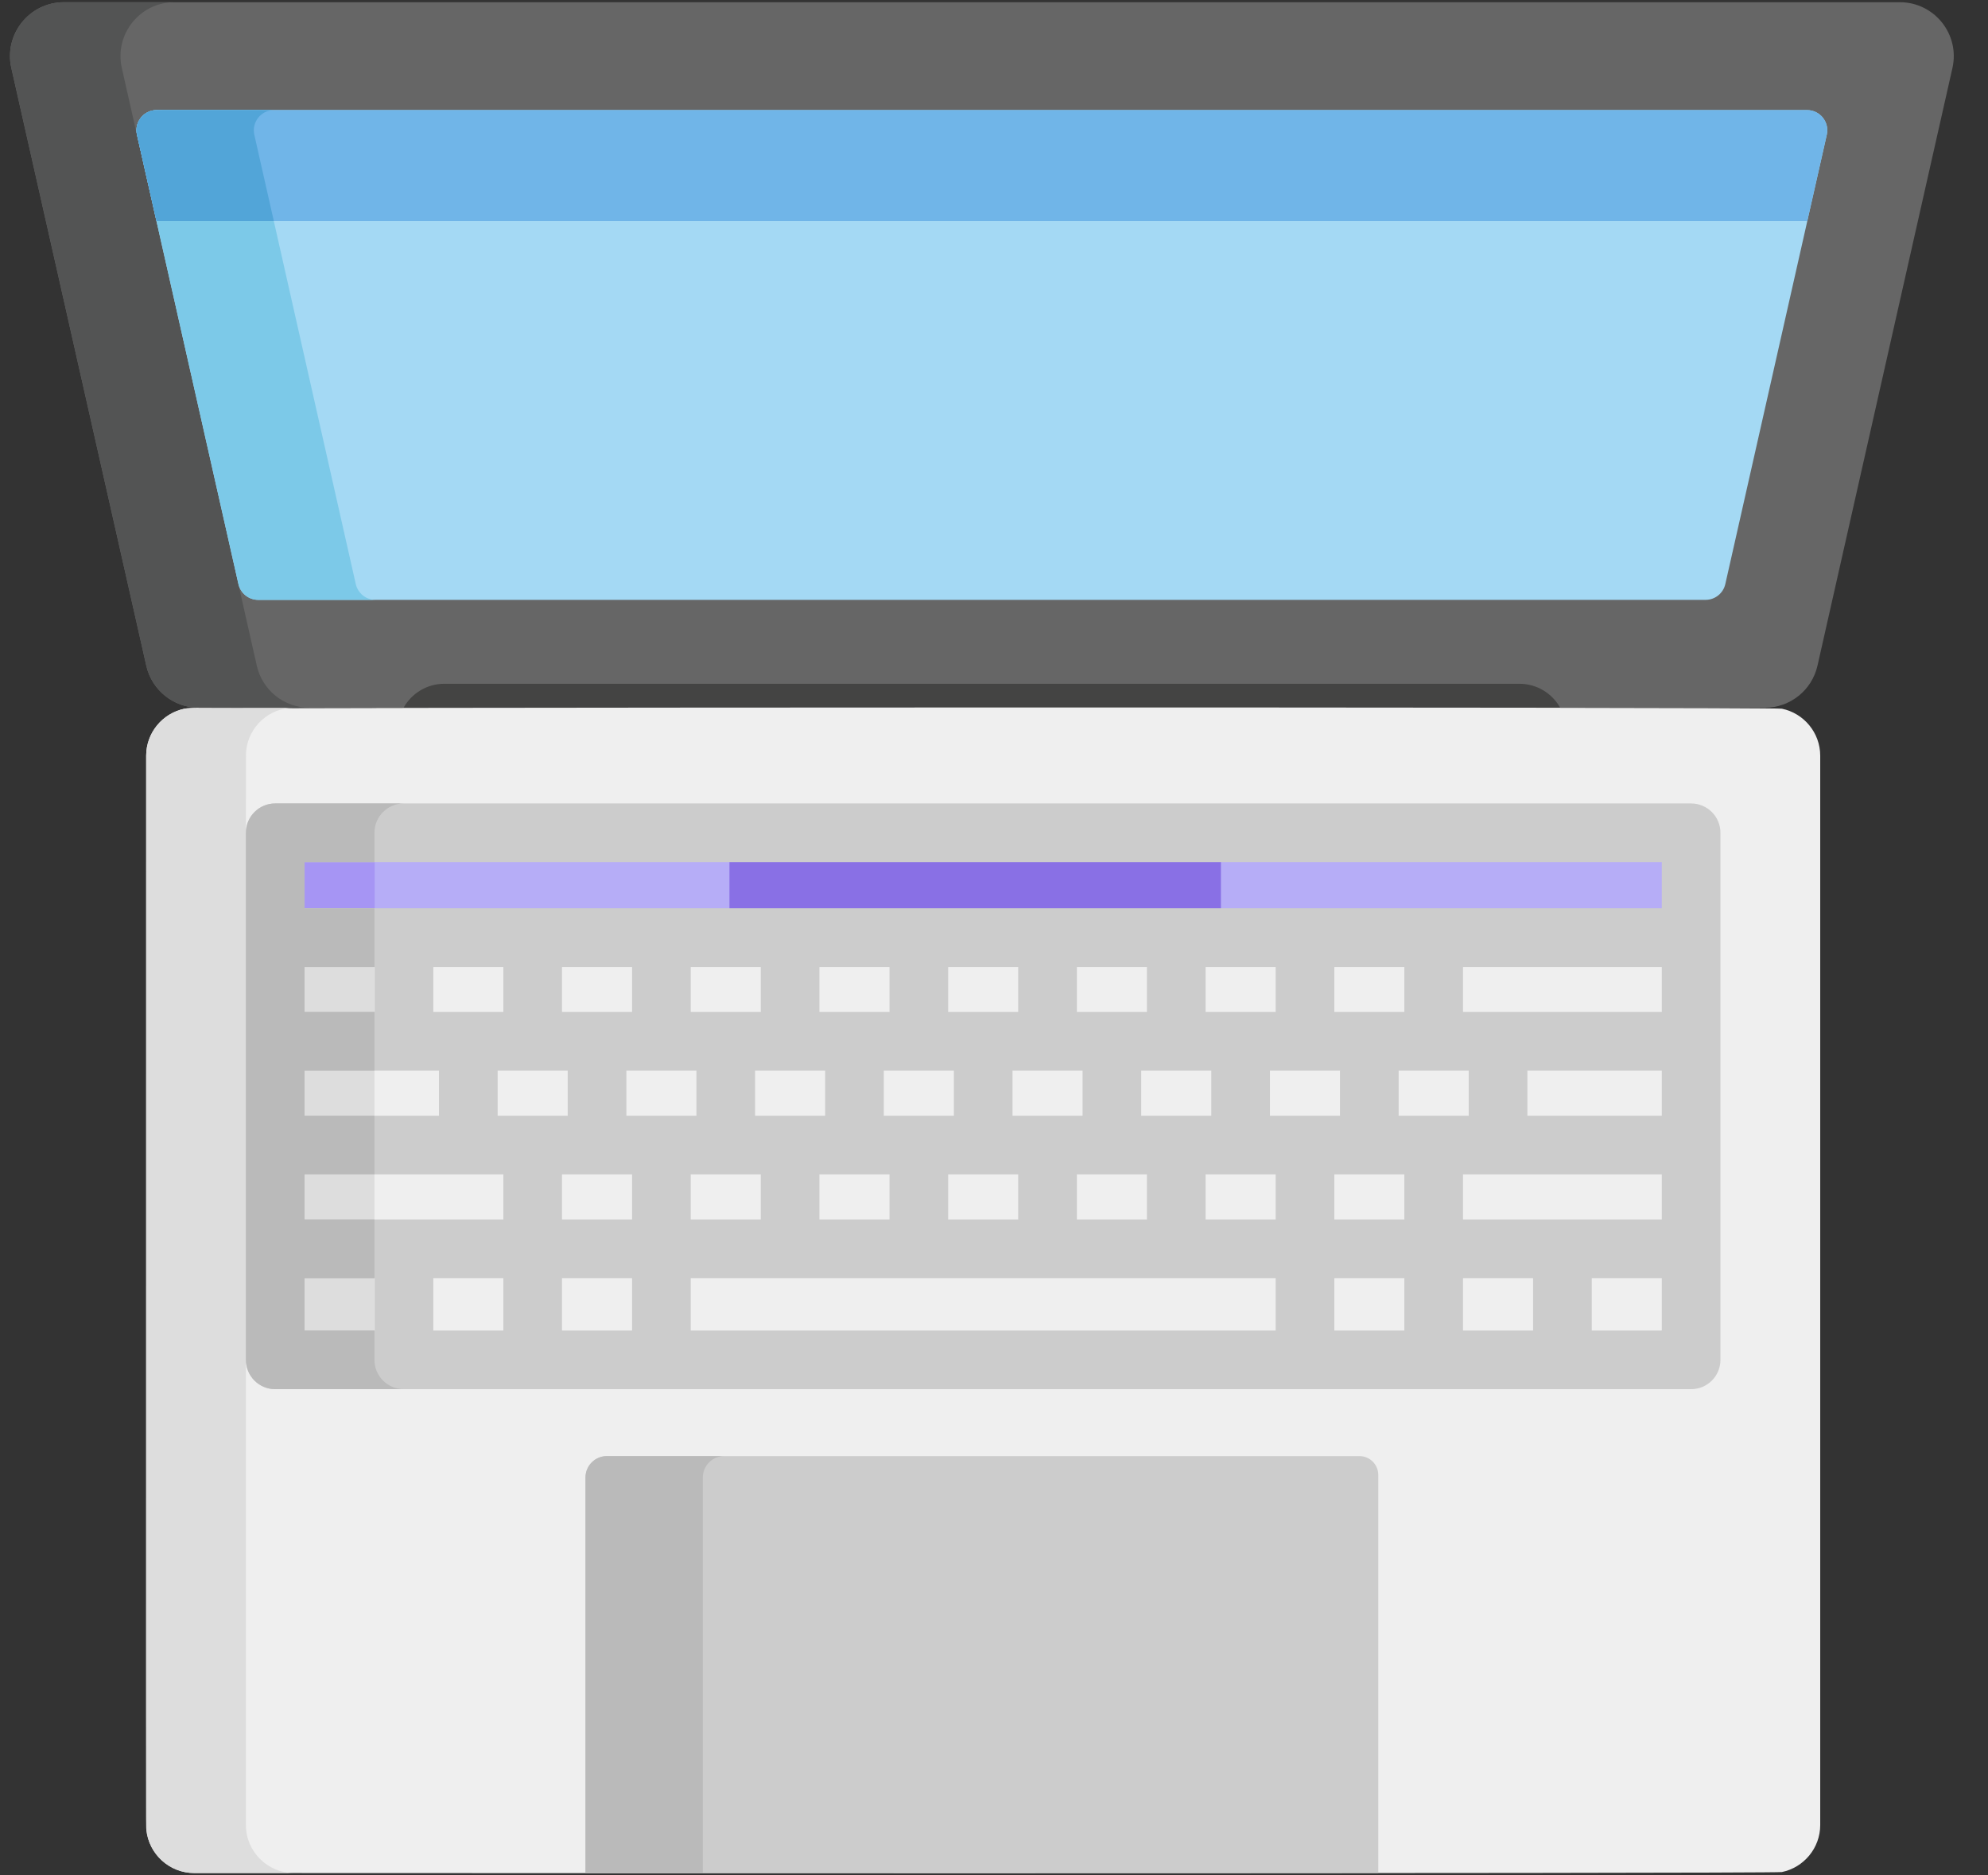 <?xml version="1.0" encoding="UTF-8"?>
<svg width="53px" height="50px" viewBox="0 0 53 50" version="1.1" xmlns="http://www.w3.org/2000/svg" xmlns:xlink="http://www.w3.org/1999/xlink">
    <rect x="0" y="0" width="53" height="50" fill="#333333" stroke="none"/>
    <title>2A210013-0D67-41F0-943C-D29B243986C1</title>
    <g id="Dev-Assets" stroke="none" stroke-width="1" fill="none" fill-rule="evenodd">
        <g id="Dev-Notes---UX-Features" transform="translate(-412, -3895)" fill-rule="nonzero">
            <g id="macbook-pro" transform="translate(412.266, 3895)">
                <path d="M40.88,19.674 L10.584,19.674 C10.068,19.674 9.646,19.252 9.646,18.736 L9.646,18.736 C9.646,18.22 10.068,17.797 10.584,17.797 L40.88,17.797 C41.397,17.797 41.819,18.22 41.819,18.736 L41.819,18.736 C41.819,19.252 41.397,19.674 40.88,19.674 Z" id="Path" fill="#444443"></path>
                <path d="M47.239,18.895 C46.994,18.844 4.829,18.859 4.652,18.895 C4.067,19.016 3.631,19.536 3.631,20.147 C3.633,49.914 3.625,48.666 3.637,48.789 C3.703,49.432 4.25,49.937 4.909,49.937 C5.092,49.937 47.015,49.957 47.239,49.911 C47.822,49.791 48.261,49.272 48.261,48.659 L48.261,20.147 C48.261,19.534 47.823,19.015 47.239,18.895 Z" id="Path" fill="#EFEFEF"></path>
                <path d="M6.29,48.659 C6.292,18.892 6.284,20.14 6.297,20.017 C6.362,19.375 6.908,18.869 7.568,18.869 C4.778,18.878 4.876,18.849 4.652,18.895 C4.067,19.016 3.631,19.536 3.631,20.147 C3.633,49.914 3.625,48.666 3.637,48.789 C3.703,49.432 4.25,49.937 4.909,49.937 L7.568,49.937 C6.865,49.937 6.29,49.361 6.29,48.659 Z" id="Path" fill="#DDDDDD"></path>
                <path d="M50.383,0.059 L1.438,0.059 C0.517,0.059 -0.167,0.914 0.036,1.813 L3.634,17.748 C3.782,18.403 4.364,18.869 5.037,18.869 L10.493,18.869 C10.706,18.488 11.113,18.23 11.58,18.23 C13.007,18.23 39.12,18.23 40.242,18.23 C40.709,18.23 41.116,18.488 41.329,18.869 L46.785,18.869 C47.457,18.869 48.04,18.403 48.188,17.748 L51.786,1.813 C51.989,0.915 51.305,0.059 50.383,0.059 Z" id="Path" fill="#666666"></path>
                <path d="M6.58,17.748 L2.982,1.813 C2.779,0.915 3.463,0.059 4.384,0.059 L1.438,0.059 C0.517,0.059 -0.167,0.914 0.036,1.813 L3.634,17.748 C3.782,18.403 4.364,18.869 5.037,18.869 L7.982,18.869 C7.31,18.869 6.728,18.403 6.58,17.748 Z" id="Path" fill="#535454"></path>
                <path d="M7.072,24.998 C7.072,33.198 7.072,27.859 7.072,36.255 C8.087,36.255 16.362,36.255 17.367,36.255 L17.367,36.255 C24.239,36.255 39.974,36.255 44.819,36.255 C44.819,32.796 44.819,28.75 44.819,24.998 C40.844,24.998 12.069,24.998 7.072,24.998 Z" id="Path" fill="#EFEFEF"></path>
                <path d="M9.717,24.998 L9.477,24.998 L9.477,24.998 C9.113,24.998 8.673,24.998 8.274,24.998 L8.274,24.998 C7.911,24.998 7.471,24.998 7.072,24.998 L7.072,24.998 C7.072,33.198 7.072,27.859 7.072,36.255 C7.91,36.255 8.933,36.255 9.717,36.255 C9.717,35.201 9.717,26.279 9.717,24.998 L9.717,24.998 Z" id="Path" fill="#DDDDDD"></path>
                <path d="M10.504,22.203 L7.072,22.203 L7.072,24.998 C12.27,24.998 39.684,24.998 44.819,24.998 L44.819,22.203 C34.469,22.203 20.859,22.203 10.504,22.203 Z" id="Path" fill="#B6ADF7"></path>
                <path d="M7.072,22.203 L7.072,24.998 C8.012,24.998 8.781,24.998 9.722,24.998 L9.722,22.203 C8.782,22.203 8.013,22.203 7.072,22.203 Z" id="Path" fill="#A695F4"></path>
                <path d="M19.181,22.203 L19.181,24.998 C20.904,24.998 30.855,24.998 32.284,24.998 L32.284,22.203 C30.83,22.203 20.917,22.203 19.181,22.203 Z" id="Path" fill="#8970E5"></path>
                <path d="M44.819,21.421 L7.072,21.421 C6.64,21.421 6.29,21.771 6.29,22.203 C6.29,23.623 6.29,34.848 6.29,36.255 C6.29,36.687 6.64,37.037 7.072,37.037 C8.932,37.037 12.84,37.037 13.935,37.037 L17.367,37.037 C18.272,37.037 43.394,37.037 44.819,37.037 C45.251,37.037 45.601,36.687 45.601,36.255 L45.601,33.295 C45.601,32.323 45.601,23.193 45.601,22.203 C45.601,21.771 45.251,21.421 44.819,21.421 Z M38.738,32.513 L38.738,31.311 C39.776,31.311 42.207,31.311 44.037,31.311 L44.037,32.513 C42.353,32.513 40.422,32.513 38.738,32.513 Z M28.444,32.513 L28.444,31.311 C29.097,31.311 29.658,31.311 30.311,31.311 L30.311,32.513 L28.444,32.513 Z M25.012,32.513 L25.012,31.311 C25.665,31.311 26.226,31.311 26.879,31.311 L26.879,32.513 L25.012,32.513 Z M21.58,32.513 L21.58,31.311 C22.234,31.311 22.795,31.311 23.448,31.311 L23.448,32.513 L21.58,32.513 Z M18.149,32.513 L18.149,31.311 C18.802,31.311 19.363,31.311 20.016,31.311 L20.016,32.513 L18.149,32.513 Z M7.854,32.513 L7.854,31.311 L12.22,31.311 L13.153,31.311 L13.153,32.513 C11.469,32.513 9.538,32.513 7.854,32.513 Z M13.153,25.78 L13.153,26.981 C12.5,26.981 11.939,26.981 11.286,26.981 L11.286,25.78 L13.153,25.78 Z M16.585,25.78 L16.585,26.981 C15.932,26.981 15.37,26.981 14.717,26.981 L14.717,25.78 L16.585,25.78 Z M20.016,25.78 L20.016,26.981 C19.363,26.981 18.802,26.981 18.149,26.981 L18.149,25.78 L20.016,25.78 Z M23.448,25.78 L23.448,26.981 C22.795,26.981 22.234,26.981 21.58,26.981 L21.58,25.78 L23.448,25.78 Z M26.879,25.78 L26.879,26.981 C26.226,26.981 25.665,26.981 25.012,26.981 L25.012,25.78 L26.879,25.78 Z M30.311,25.78 L30.311,26.981 C29.658,26.981 29.097,26.981 28.444,26.981 L28.444,25.78 L30.311,25.78 Z M33.743,25.78 L33.743,26.981 C33.089,26.981 32.528,26.981 31.875,26.981 L31.875,25.78 L33.743,25.78 Z M37.174,25.78 L37.174,26.981 C36.521,26.981 35.96,26.981 35.307,26.981 L35.307,25.78 L37.174,25.78 Z M44.037,25.78 L44.037,26.981 C42.208,26.981 39.785,26.981 38.738,26.981 L38.738,25.78 L44.037,25.78 Z M44.037,29.747 L40.454,29.747 L40.454,28.545 L44.037,28.545 L44.037,29.747 Z M37.022,29.747 L37.022,28.545 C37.676,28.545 38.237,28.545 38.89,28.545 L38.89,29.747 C38.237,29.747 37.676,29.747 37.022,29.747 Z M33.591,29.747 L33.591,28.545 C34.244,28.545 34.805,28.545 35.458,28.545 L35.458,29.747 C34.805,29.747 34.244,29.747 33.591,29.747 Z M30.159,29.747 L30.159,28.545 C30.812,28.545 31.374,28.545 32.027,28.545 L32.027,29.747 C31.374,29.747 30.812,29.747 30.159,29.747 Z M26.728,29.747 L26.728,28.545 C27.381,28.545 27.942,28.545 28.595,28.545 L28.595,29.747 C27.942,29.747 27.381,29.747 26.728,29.747 Z M23.296,29.747 L23.296,28.545 C23.949,28.545 24.511,28.545 25.164,28.545 L25.164,29.747 C24.511,29.747 23.949,29.747 23.296,29.747 Z M19.865,29.747 L19.865,28.545 C20.518,28.545 21.079,28.545 21.732,28.545 L21.732,29.747 C21.079,29.747 20.518,29.747 19.865,29.747 Z M16.433,29.747 L16.433,28.545 C17.086,28.545 17.647,28.545 18.301,28.545 L18.301,29.747 C17.647,29.747 17.086,29.747 16.433,29.747 Z M13.935,29.747 L13.002,29.747 L13.002,28.545 C13.655,28.545 14.216,28.545 14.869,28.545 L14.869,29.747 L13.935,29.747 Z M7.854,29.747 L7.854,28.545 C8.716,28.545 10.587,28.545 11.437,28.545 L11.437,29.747 L7.854,29.747 Z M9.722,26.981 L7.854,26.981 L7.854,25.78 L9.722,25.78 L9.722,26.981 Z M14.717,31.311 C15.37,31.311 15.932,31.311 16.585,31.311 L16.585,32.513 L14.717,32.513 L14.717,31.311 Z M31.875,31.311 C32.528,31.311 33.089,31.311 33.743,31.311 L33.743,32.513 L31.875,32.513 L31.875,31.311 Z M35.307,31.311 C35.96,31.311 36.521,31.311 37.174,31.311 L37.174,32.513 L35.307,32.513 L35.307,31.311 Z M7.854,22.985 L44.037,22.985 L44.037,24.215 C40.212,24.215 12.242,24.215 7.854,24.215 C7.854,24.215 7.854,22.985 7.854,22.985 Z M7.854,34.077 L9.722,34.077 L9.722,35.473 L7.854,35.473 L7.854,34.077 Z M11.286,34.077 L13.153,34.077 L13.153,35.473 L11.286,35.473 C11.286,35.473 11.286,34.077 11.286,34.077 Z M14.717,34.077 L16.585,34.077 L16.585,35.473 L14.717,35.473 L14.717,34.077 Z M18.149,34.077 C21.285,34.077 30.171,34.077 33.743,34.077 L33.743,35.473 L18.149,35.473 L18.149,34.077 Z M35.307,34.077 L37.174,34.077 L37.174,35.473 L35.307,35.473 L35.307,34.077 Z M38.738,34.077 L40.606,34.077 L40.606,35.473 L38.738,35.473 L38.738,34.077 Z M44.037,35.473 L42.17,35.473 L42.17,34.077 L44.037,34.077 L44.037,35.473 Z" id="Shape" fill="#CCCCCC"></path>
                <path d="M9.717,36.255 L9.717,35.473 L7.854,35.473 L7.854,34.077 L9.717,34.077 C9.717,33.53 9.717,33.06 9.717,32.513 L7.854,32.513 L7.854,31.311 L9.717,31.311 C9.717,30.764 9.717,30.294 9.717,29.747 L7.854,29.747 L7.854,28.545 L9.717,28.545 C9.717,27.998 9.717,27.528 9.717,26.981 L7.854,26.981 L7.854,25.78 L9.717,25.78 C9.717,25.233 9.717,24.763 9.717,24.216 L7.854,24.216 L7.854,22.985 L9.717,22.985 L9.717,22.203 C9.717,21.771 10.067,21.421 10.499,21.421 L7.072,21.421 C6.64,21.421 6.29,21.771 6.29,22.203 C6.29,23.623 6.29,34.848 6.29,36.255 C6.29,36.687 6.64,37.037 7.072,37.037 L10.499,37.037 C10.067,37.037 9.717,36.687 9.717,36.255 Z" id="Path" fill="#BABABA"></path>
                <path d="M17.184,38.821 L15.914,38.821 C15.598,38.821 15.343,39.077 15.343,39.392 L15.343,49.937 C16.231,49.937 34.981,49.937 36.479,49.937 L36.479,39.324 C36.479,39.046 36.254,38.821 35.976,38.821 C35.31,38.821 17.91,38.821 17.184,38.821 Z" id="Path" fill="#CCCCCC"></path>
                <path d="M19.042,38.821 L17.184,38.821 L15.914,38.821 C15.598,38.821 15.343,39.077 15.343,39.392 L15.343,49.937 C16.424,49.937 17.32,49.937 18.471,49.937 L18.471,39.392 C18.471,39.077 18.727,38.821 19.042,38.821 Z" id="Path" fill="#BABABA"></path>
                <path d="M45.204,15.993 L6.617,15.993 C6.365,15.993 6.147,15.818 6.091,15.572 L3.386,3.593 C3.31,3.255 3.566,2.935 3.912,2.935 L47.91,2.935 C48.255,2.935 48.512,3.255 48.436,3.593 L45.731,15.572 C45.675,15.818 45.457,15.993 45.204,15.993 Z" id="Path" fill="#A4D9F4"></path>
                <path d="M9.219,15.572 L6.514,3.593 C6.438,3.255 6.695,2.935 7.041,2.935 L3.912,2.935 C3.566,2.935 3.31,3.255 3.386,3.593 L6.091,15.572 C6.147,15.818 6.365,15.993 6.617,15.993 L9.746,15.993 C9.493,15.993 9.275,15.818 9.219,15.572 Z" id="Path" fill="#7CC9E8"></path>
                <path d="M48.436,3.593 C48.512,3.256 48.256,2.935 47.91,2.935 L3.912,2.935 C3.566,2.935 3.31,3.256 3.386,3.593 L3.905,5.893 L47.916,5.893 L48.436,3.593 Z" id="Path" fill="#70B5E8"></path>
                <path d="M7.034,5.893 L6.514,3.593 C6.438,3.256 6.695,2.935 7.04,2.935 C3.637,2.935 3.854,2.92 3.724,2.968 C3.481,3.059 3.324,3.32 3.386,3.593 C3.46,3.919 3.832,5.568 3.905,5.893 L7.034,5.893 Z" id="Path" fill="#52A5D8"></path>
            </g>
        </g>
    </g>
</svg>